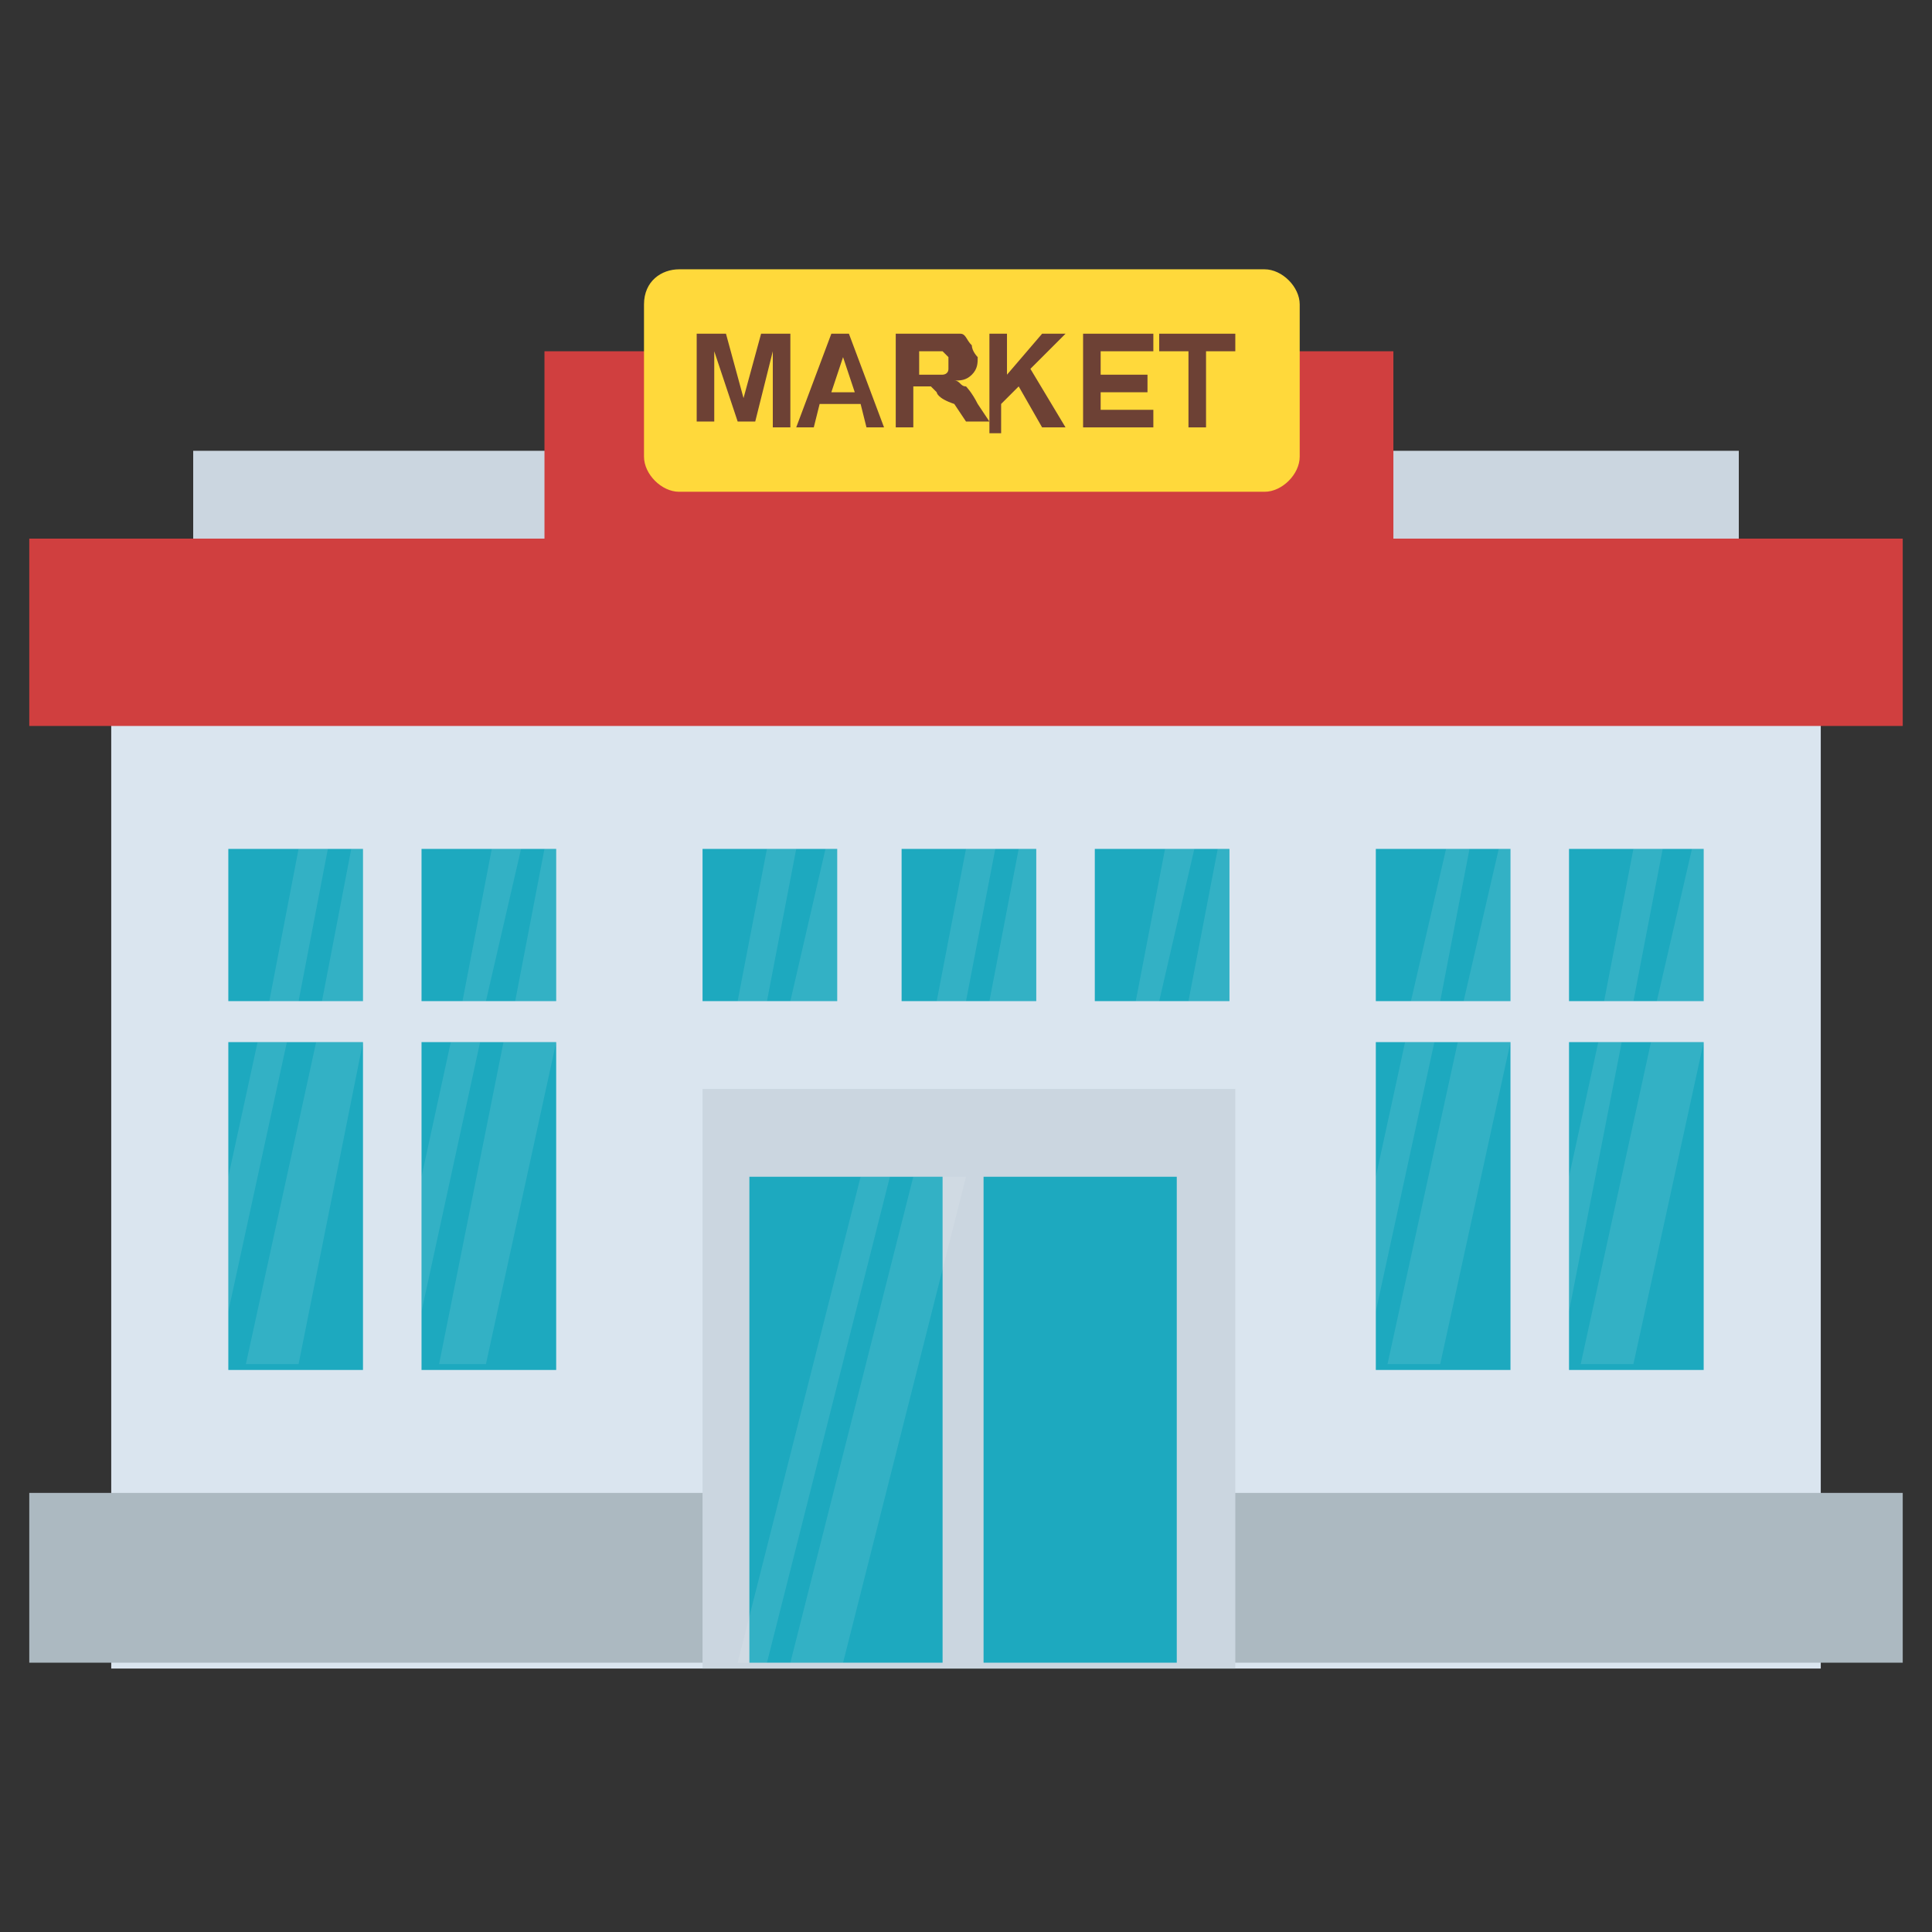 <?xml version="1.0" encoding="utf-8"?>
<!-- Generator: Adobe Illustrator 21.1.0, SVG Export Plug-In . SVG Version: 6.00 Build 0)  -->
<svg version="1.1" id="Layer_1" xmlns="http://www.w3.org/2000/svg" xmlns:xlink="http://www.w3.org/1999/xlink" x="0px" y="0px"
	 viewBox="0 0 33 33" style="enable-background:new 0 0 33 33;" xml:space="preserve">
<rect x="0" y="0" width="33" height="33" fill="#333333" stroke="none"/>
<style type="text/css">
	.st0{fill:#DAE5EF;}
	.st1{fill:#CBD6E0;}
	.st2{fill:#D03F3F;}
	.st3{fill:#BF3333;}
	.st4{fill:#E24B4B;}
	.st5{fill:#6D4135;}
	.st6{fill:#5B331D;}
	.st7{fill:#3E4347;}
	.st8{fill:#4E99D2;}
	.st9{fill:#65B1EF;}
	.st10{fill:#FFDC97;}
	.st11{fill:#FFCD7D;}
	.st12{fill:#FFE9AB;}
	.st13{fill:#31373A;}
	.st14{fill:#8CC63E;}
	.st15{fill:#FFD93B;}
	.st16{fill:#F4C534;}
	.st17{fill:#59A5E0;}
	.st18{fill:#DEE4E9;}
	.st19{fill:#D3D9DD;}
	.st20{fill:#FFFFFF;}
	.st21{fill:#2AB4CD;}
	.st22{fill:#1DA9BF;}
	.st23{fill:#E9EFF4;}
	.st24{fill:#7FB239;}
	.st25{fill:#719D34;}
	.st26{opacity:0.5;}
	.st27{fill:#BBC7D1;}
	.st28{fill:#E84D88;}
	.st29{fill:#D23F77;}
	.st30{fill:#633B2A;}
	.st31{fill:#E9B02C;}
	.st32{fill:#38C0DC;}
	.st33{fill:#45CBEA;}
	.st34{fill:#5A5F63;}
	.st35{fill:#E18823;}
	.st36{fill:#CF7519;}
	.st37{fill:#428DC3;}
	.st38{fill:#8D9BA3;}
	.st39{fill:#7B8B92;}
	.st40{fill:#ACB9C1;}
	.st41{fill:#846144;}
	.st42{fill:#7A5B44;}
	.st43{fill:#6B503B;}
	.st44{fill:#F29A2E;}
	.st45{fill:#728389;}
	.st46{fill:#FFD68D;}
	.st47{fill:#8F6D52;}
	.st48{fill:#84939A;}
	.st49{opacity:0.1;}
	.st50{fill:#89664C;}
	.st51{opacity:0.15;}
	.st52{fill:#DE9C25;}
	.st53{fill:#2AB4CD;stroke:#FFFFFF;stroke-width:0.5;stroke-linecap:round;stroke-linejoin:round;stroke-miterlimit:10;}
	.st54{fill:#FC97B2;}
	.st55{fill:#E88EA7;}
	.st56{opacity:0.2;}
	.st57{fill:#BB3166;}
	.st58{opacity:0.35;}
	.st59{opacity:0.6;}
	.st60{fill:#F9D087;}
	.st61{fill:#A5856D;}
	.st62{fill:#5C4533;}
	.st63{fill:#9A795F;}
	.st64{fill:#512A1B;}
	.st65{fill:#492418;}
	.st66{fill:#BE630E;}
	.st67{fill:none;}
	.st68{opacity:0.5;fill:#E18823;}
	.st69{opacity:0.1;fill:#FFFFFF;}
	.st70{fill:#FCCB7C;}
	.st71{opacity:0.15;fill:#FFFFFF;}
	.st72{opacity:0.2;fill:#FFFFFF;}
	.st73{opacity:0.5;fill:#CBD6E0;}
</style>
<g>
	<g>
		<rect x="3.3" y="7.7" class="st1" width="26.4" height="2.2"/>
	</g>
	<g>
		<rect x="1.9" y="11.8" class="st0" width="29.2" height="16.7"/>
	</g>
	<g>
		<polygon class="st2" points="32.5,9.2 32.5,12.4 0.5,12.4 0.5,9.2 9.3,9.2 9.3,6 23.8,6 23.8,9.2 		"/>
	</g>
	<g>
		<path class="st15" d="M22.2,5.2v2.6c0,0.3-0.3,0.6-0.6,0.6h-10c-0.3,0-0.6-0.3-0.6-0.6V5.2c0-0.4,0.3-0.6,0.6-0.6h10
			C21.9,4.6,22.2,4.9,22.2,5.2z"/>
	</g>
	<g>
		<path class="st5" d="M11.9,7.3V5.7h0.5l0.3,1.1l0.3-1.1h0.5v1.6h-0.3V6l-0.3,1.2h-0.3L12.2,6v1.2H11.9z"/>
		<path class="st5" d="M15.1,7.3h-0.3l-0.1-0.4H14l-0.1,0.4h-0.3l0.6-1.6h0.3L15.1,7.3z M14.6,6.7l-0.2-0.6l-0.2,0.6H14.6z"/>
		<path class="st5" d="M15.3,7.3V5.7H16c0.2,0,0.3,0,0.4,0c0.1,0,0.1,0.1,0.2,0.2c0,0.1,0.1,0.2,0.1,0.2c0,0.1,0,0.2-0.1,0.3
			c-0.1,0.1-0.2,0.1-0.3,0.1c0.1,0,0.1,0.1,0.2,0.1c0,0,0.1,0.1,0.2,0.3l0.2,0.3h-0.4l-0.2-0.3C16,6.8,16,6.7,16,6.7
			c0,0-0.1-0.1-0.1-0.1c0,0-0.1,0-0.2,0h-0.1v0.7H15.3z M15.6,6.4h0.2c0.2,0,0.2,0,0.3,0c0,0,0.1,0,0.1-0.1s0-0.1,0-0.1
			c0-0.1,0-0.1,0-0.1c0,0-0.1-0.1-0.1-0.1c0,0-0.1,0-0.2,0h-0.2V6.4z"/>
		<path class="st5" d="M16.9,7.3V5.7h0.3v0.7l0.6-0.7h0.4l-0.6,0.6l0.6,1h-0.4l-0.4-0.7l-0.3,0.3v0.5H16.9z"/>
		<path class="st5" d="M18.5,7.3V5.7h1.2V6h-0.9v0.4h0.8v0.3h-0.8V7h0.9v0.3H18.5z"/>
		<path class="st5" d="M20.3,7.3V6h-0.5V5.7h1.3V6h-0.5v1.3H20.3z"/>
	</g>
	<g>
		<rect x="0.5" y="25.5" class="st40" width="32" height="2.9"/>
	</g>
	<g>
		<rect x="12" y="18.6" class="st1" width="9.1" height="9.9"/>
	</g>
	<g>
		<rect x="12.8" y="20.1" class="st22" width="3.3" height="8.3"/>
		<rect x="16.8" y="20.1" class="st22" width="3.3" height="8.3"/>
	</g>
	<g class="st49">
		<polygon class="st20" points="14.7,20.1 12.6,28.4 13.1,28.4 15.2,20.1 		"/>
		<polygon class="st20" points="16.5,20.1 15.6,20.1 13.5,28.4 14.4,28.4 		"/>
	</g>
	<g>
		<g>
			<g>
				<g>
					<rect x="3.9" y="14.5" class="st22" width="2.3" height="2.6"/>
				</g>
				<g>
					<rect x="3.9" y="17.8" class="st22" width="2.3" height="5.6"/>
				</g>
			</g>
			<g class="st49">
				<polygon class="st20" points="4.6,17.1 5.1,17.1 5.6,14.5 5.1,14.5 				"/>
				<polygon class="st20" points="5.5,17.1 6.2,17.1 6.2,14.5 6,14.5 				"/>
			</g>
			<g class="st49">
				<polygon class="st20" points="3.9,22.4 4.9,17.8 4.4,17.8 3.9,20.1 				"/>
				<polygon class="st20" points="4.2,23.3 5.1,23.3 6.2,17.8 6.2,17.8 5.4,17.8 				"/>
			</g>
		</g>
		<g>
			<g>
				<g>
					<rect x="7.2" y="14.5" class="st22" width="2.3" height="2.6"/>
				</g>
				<g>
					<rect x="7.2" y="17.8" class="st22" width="2.3" height="5.6"/>
				</g>
			</g>
			<g class="st49">
				<polygon class="st20" points="7.9,17.1 8.3,17.1 8.9,14.5 8.4,14.5 				"/>
				<polygon class="st20" points="8.8,17.1 9.5,17.1 9.5,14.5 9.3,14.5 				"/>
			</g>
			<g class="st49">
				<polygon class="st20" points="7.2,22.4 8.2,17.8 7.7,17.8 7.2,20.1 				"/>
				<polygon class="st20" points="7.5,23.3 8.3,23.3 9.5,17.8 9.5,17.8 8.6,17.8 				"/>
			</g>
		</g>
	</g>
	<g>
		<g>
			<g>
				<g>
					<rect x="23.5" y="14.5" class="st22" width="2.3" height="2.6"/>
				</g>
				<g>
					<rect x="23.5" y="17.8" class="st22" width="2.3" height="5.6"/>
				</g>
			</g>
			<g class="st49">
				<polygon class="st20" points="24.1,17.1 24.6,17.1 25.1,14.5 24.7,14.5 				"/>
				<polygon class="st20" points="25,17.1 25.8,17.1 25.8,14.5 25.6,14.5 				"/>
			</g>
			<g class="st49">
				<polygon class="st20" points="23.5,22.4 24.5,17.8 24,17.8 23.5,20.1 				"/>
				<polygon class="st20" points="23.7,23.3 24.6,23.3 25.8,17.8 25.8,17.8 24.9,17.8 				"/>
			</g>
		</g>
		<g>
			<g>
				<g>
					<rect x="26.8" y="14.5" class="st22" width="2.3" height="2.6"/>
				</g>
				<g>
					<rect x="26.8" y="17.8" class="st22" width="2.3" height="5.6"/>
				</g>
			</g>
			<g class="st49">
				<polygon class="st20" points="27.4,17.1 27.9,17.1 28.4,14.5 27.9,14.5 				"/>
				<polygon class="st20" points="28.3,17.1 29.1,17.1 29.1,14.5 28.9,14.5 				"/>
			</g>
			<g class="st49">
				<polygon class="st20" points="26.8,22.4 27.7,17.8 27.3,17.8 26.8,20.1 				"/>
				<polygon class="st20" points="27,23.3 27.9,23.3 29.1,17.8 29.1,17.8 28.2,17.8 				"/>
			</g>
		</g>
	</g>
	<g>
		<g>
			<g>
				<rect x="12" y="14.5" class="st22" width="2.3" height="2.6"/>
			</g>
			<g class="st49">
				<polygon class="st20" points="12.6,17.1 13.1,17.1 13.6,14.5 13.1,14.5 				"/>
				<polygon class="st20" points="13.5,17.1 14.3,17.1 14.3,14.5 14.1,14.5 				"/>
			</g>
		</g>
		<g>
			<g>
				<rect x="15.4" y="14.5" class="st22" width="2.3" height="2.6"/>
			</g>
			<g class="st49">
				<polygon class="st20" points="16,17.1 16.5,17.1 17,14.5 16.5,14.5 				"/>
				<polygon class="st20" points="16.9,17.1 17.7,17.1 17.7,14.5 17.4,14.5 				"/>
			</g>
		</g>
		<g>
			<g>
				<rect x="18.7" y="14.5" class="st22" width="2.3" height="2.6"/>
			</g>
			<g class="st49">
				<polygon class="st20" points="19.4,17.1 19.8,17.1 20.4,14.5 19.9,14.5 				"/>
				<polygon class="st20" points="20.3,17.1 21,17.1 21,14.5 20.8,14.5 				"/>
			</g>
		</g>
	</g>
</g>
</svg>

